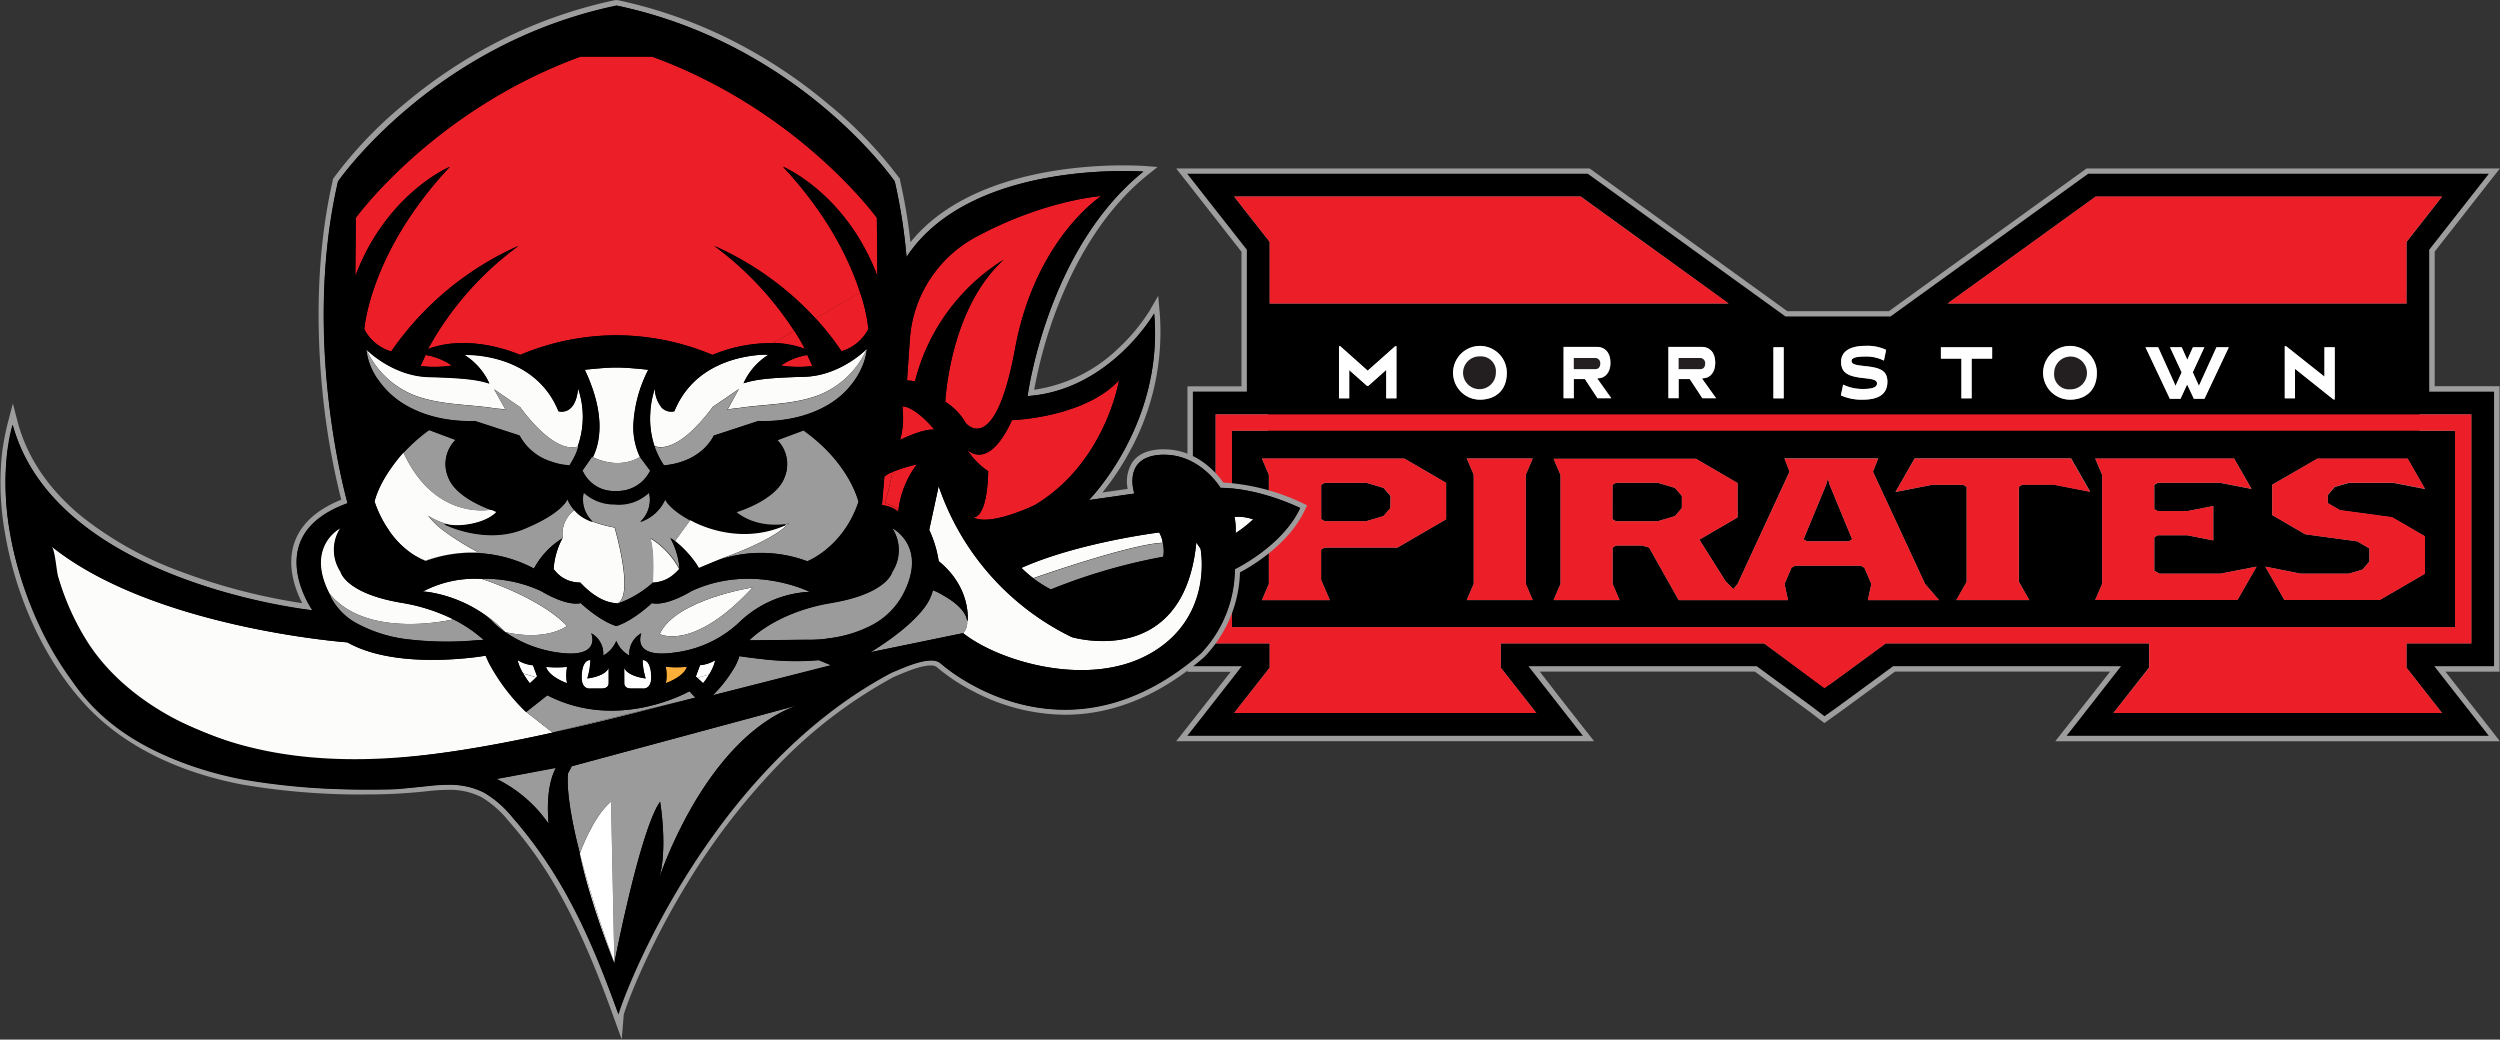 <svg id="Layer_1" data-name="Layer 1" xmlns="http://www.w3.org/2000/svg" viewBox="0 0 488.15 202.99"><rect x="0" y="0" width="488.15" height="202.99" fill="#333333" stroke="none"/><defs><style>.cls-1{fill:#9e9d9d;}.cls-2{fill:#fff;}.cls-3{fill:none;}.cls-4{fill:#231f20;}.cls-5{fill:#ec1e27;}.cls-6{fill:#faaf3a;}.cls-7{fill:#fcfcfb;}.cls-8{fill:#9c9b9b;}</style></defs><polygon points="258.47 102.29 257.4 101.67 257.4 94.35 258.47 93.73 266.82 93.73 270.43 94.78 272.02 96.63 272.02 99.39 270.43 101.24 266.82 102.29 258.47 102.29"/><path class="cls-1" d="M383.08,322.24l3.39,1,1.36,1.57v2.37l-1.36,1.58-3.39,1H375l-.68-.4v-6.71l.68-.39h8.13m.16-1.06h-8.58l-.25.14-.67.4-.53.3V330l.53.31.68.4.24.14h8.58l.14,0,3.39-1,.3-.09.21-.24,1.36-1.58.25-.29v-3.16l-.25-.3-1.36-1.58-.21-.24-.3-.08-3.39-1-.14,0Z" transform="translate(-116.34 -227.98)"/><polygon points="352.69 106.24 351.49 105.54 356.06 94.48 356.91 91.54 357.75 94.48 362.32 105.54 361.12 106.24 352.69 106.24"/><path class="cls-1" d="M473.25,321.45l.34,1.18,4.4,10.66-.68.39h-8.13l-.68-.39,4.41-10.66.34-1.18m0-3.86-1,3.57-.32,1.12-4.38,10.6-.36.86.81.47.67.39.25.15h8.71l.25-.15.68-.39.8-.47-.36-.86-4.38-10.6-.32-1.12-1-3.57Z" transform="translate(-116.34 -227.98)"/><polygon points="315.41 102.29 314.34 101.67 314.34 94.35 315.41 93.73 323.76 93.73 327.38 94.78 328.96 96.63 328.96 99.39 327.38 101.24 323.76 102.29 315.41 102.29"/><path class="cls-1" d="M440,322.24l3.39,1,1.35,1.57v2.37l-1.35,1.58-3.39,1h-8.14l-.67-.4v-6.71l.67-.39H440m.15-1.06h-8.57l-.25.14-.68.4-.53.3V330l.53.31.68.4.25.14h8.57l.14,0,3.39-1,.31-.09.2-.24,1.36-1.58.26-.29v-3.16l-.26-.3-1.36-1.58-.2-.24-.31-.08-3.39-1-.14,0Z" transform="translate(-116.34 -227.98)"/><path d="M518.77,372.18l10.65-13.59H486.15l-10.87,8-2.74,1.95L470,366.54l-10.86-8H415.87l10.65,13.59H347.09l10.65-13.59h-9V303.92h10.54v-27l-12.19-15.54h79.48l38.58,27.86h20.19l38.59-27.86H603.4l-12.19,15.54v27h12.66v54.67H592.75l10.65,13.59Zm73.31-5.51-6.38-8.14v-5.45h12.66V309.43h-9.07v2.12h7V351H356.36V311.55h7.05v-2.12h-9.16v43.65h10.54v5.45l-6.37,8.14h56.77l-6.37-8.14v-5.45h52.12l11,8.06h1.39l11-8.06h52.13v5.45l-6.37,8.14ZM580.89,344.6l8.42-4.91V333l-6.08-3.54-10.17-1.38-2.73-1.59v-2.08l1.59-1.85,2.94-.85h8.94l5,1L586.15,318H569l-8.42,4.91v5.31l6.09,3.54,10.16,1.38,2.73,1.59v3.07l-1.59,1.85-2.93.85h-9.48l-5.82-1.16,3,5.23Zm-28,0,3-5.24-6,1.17H537.84l-1.4-.82v-7.12l1.06-.62h6l4.5.87v-5.42l-4.5.88h-6l-1.06-.62v-5.35l1.06-.62h12.4l5,1L552.25,318h-26l1.08,2.52v21.53l-1.08,2.52Zm-41.28,0L510,341.72v-19l1.07-.62h6.29l6,1.17-3-5.24H490.5l-3,5.24,6-1.17h6.3l1.06.62v19l-1.64,2.88Zm-17.87,0-2-2.34-10.3-22.17.81-2.06H465.55l.82,2.06-10.3,22.17-1.25,1.46-2-2-5.41-8.6,7.67-4.47v-6.09L447.34,318H420.5l1.08,2.52v21.53l-1.08,2.52h11.27l-1.09-2.52v-7.52l1.07-.62h5.3l1.64.48,5.72,10.18h20.38l-.57-2.68,1.49-3.48,1-.55h13.17l.95.55,1.49,3.48-.57,2.68Zm-79,0-1.08-2.52V320.55l1.08-2.52H403.55l1.08,2.52v21.53l-1.08,2.52Zm-39.66,0-1.42-3.31V335l1.07-.62H389l9.1-5.3v-6.49L390.4,318H363.55l1.08,2.52v21.53l-1.08,2.52Zm145.39-48.55a4.37,4.37,0,0,0-4.69,4.72c0,2.28,1.23,4.72,4.69,4.72a4.72,4.72,0,0,0,0-9.44Zm-44.15,8.83a9.83,9.83,0,0,0,3.69.61c3.81,0,4.25-1.69,4.25-3,0-1.7-.84-2.22-4.08-2.55-1.43-.15-2.9-.31-2.9-1.53,0-1.38,2.19-1.38,3.24-1.38a8.63,8.63,0,0,1,3.23.56l.21-1a9.11,9.11,0,0,0-3.43-.54c-1.94,0-4.25.45-4.25,2.59,0,1.7.91,2.32,3.9,2.64,1.74.18,3.11.33,3.11,1.59,0,1.6-2.38,1.6-3.27,1.6a9.53,9.53,0,0,1-3.48-.63Zm-71.07-8.83a4.37,4.37,0,0,0-4.69,4.72c0,2.28,1.23,4.72,4.69,4.72a4.72,4.72,0,0,0,0-9.44Zm141.13,9.26,4.25-9h-1.24l-3.78,8.29-1.77-3.94,2-4.35h-1l-1.46,3.21L542,296.31h-1.1l2,4.37-1.78,3.93-3.73-8.3h-1.29l4.26,9h1.4l1.64-3.54,1.65,3.54Zm17.47-.09v-6.34l7.76,6.18v-8.75h-1v6.31L563,296.46v8.76Zm-63.14,0v-7.75h4v-1.16h-8.95v1.16h4v7.75Zm-36.7,0v-8.91h-.94v8.91Zm-13.7,0-2.76-3.86H449c1.07-.08,1.76-1.07,1.76-2.51s-.77-2.54-2-2.54h-6.07v8.91h.94v-3.71h3l2.46,3.71Zm-20.48,0-2.76-3.86h1.34c1.06-.08,1.75-1.07,1.75-2.51s-.77-2.54-2-2.54h-6.07v8.91h.94v-3.71h3l2.47,3.71Zm-41.43,0v-8.68l-5.09,4.53-5.07-4.54v8.69h.94v-6.15l4.13,3.66,4.15-3.71v6.2ZM585.7,286.7V275l6.38-8.13H525.71L498.28,286.7Zm-133.48,0-27.44-19.81H358.42l6.37,8.13V286.7Z" transform="translate(-116.34 -227.98)"/><path class="cls-1" d="M602.31,261.91l-5.64,7.19-6,7.64v27.71h12.66v53.61H591.66l5,6.39,5.64,7.2H519.87l5.63-7.2,5-6.39H486l-9.83,7.2-1.17.86-2.42,1.71-2.23-1.71-1.17-.86-9.83-7.2H414.78l5,6.39,5.63,7.2H348.18l5.64-7.2,5-6.39h-9.56V304.45h10.54V276.74l-6-7.64-5.64-7.19h78.21l1.17.84,28.9,20.87,8.52,6.15h20.53l8.52-6.15,28.9-20.87,1.17-.84h78.21M496.63,287.23h89.6v-12l6.94-8.85H525.54l-28.91,20.87m-132.37,0h89.6L425,266.36H357.32l6.94,8.85v12M520.55,306c2.61,0,5.22-1.45,5.22-5.25a5.22,5.22,0,1,0-5.22,5.25m-40.45-2.08a8.71,8.71,0,0,1-3.87-.85l-.44,2.1a9.89,9.89,0,0,0,4.3.83c2.84,0,4.78-.93,4.78-3.49,0-2.32-1.61-2.78-4.56-3.08-1.82-.19-2.42-.4-2.42-1s1-.85,2.71-.85a7.46,7.46,0,0,1,3.61.8l.43-2.1a8.67,8.67,0,0,0-4-.78c-3,0-4.78,1.06-4.78,3.12,0,2.22,1.47,2.85,4.38,3.17,1.92.2,2.63.37,2.63,1.06s-.79,1.07-2.74,1.07M405.33,306c2.61,0,5.22-1.45,5.22-5.25a5.22,5.22,0,1,0-5.22,5.25m157.13-.26h2V300l7.51,6h.25V295.78h-2v5.74l-7.49-5.94h-.26v10.18M383.4,300.35l-5.35-4.77h-.26v10.18h2v-5.51l3.48,3.08h.24l3.5-3.12v5.55h2V295.58h-.24l-5.37,4.77m168.15-4.57h-2.42l-3.43,7.53-1.2-2.64,2.26-4.89h-2.23l-1.1,2.44-1.09-2.44h-2.28l2.27,4.9-1.2,2.63-3.38-7.53h-2.48L540,305.84h2.07l1.3-2.81,1.32,2.81h2.06l4.76-10.06M495.32,298h4v7.76h2V298h4v-2.22h-10V298m-32.7,7.76h2v-10h-2v10m-20.51,0h2V302h2.18l2.46,3.72h2.67l-2.76-3.87H449c1.27-.08,2.27-1.17,2.27-3,0-2.08-1.17-3.07-2.54-3.07h-6.6v10m-20.48,0h2V302h2.17l2.46,3.72H431l-2.76-3.87h.32c1.26-.08,2.27-1.17,2.27-3,0-2.08-1.18-3.07-2.55-3.07h-6.6v10m167.13,6.32h7v38.36H356.89V312.08h7.05V308.9H353.71v44.71h10.55v4.74l-6.94,8.85h59l-6.94-8.85v-4.74h51.42l11,8.06h1.73l11-8.06h51.42v4.74L529,367.2h64.17l-6.94-8.85v-4.74h12.66V308.9H588.76v3.18M565.58,340l-6.92-1.38,3.73,6.51H581l8.82-5.13v-7.3L583.41,329l-10.17-1.38-2.37-1.38v-1.58l1.35-1.58,2.71-.79h8.81l6.11,1.18-3.39-5.92H568.83L560,322.63v5.92l6.44,3.75,10.17,1.38,2.37,1.39v2.56l-1.36,1.58-2.71.79h-9.35m-40.13,5.13h27.79l3.73-6.51L549.85,340H538l-1-.59v-6.52l.68-.39h5.76l5.08,1v-6.71l-5.08,1h-5.76l-.68-.39v-4.74l.68-.39h12.2l6.1,1.18-3.39-5.92H525.45l1.35,3.16V342l-1.35,3.16m-39-21.11,7.11-1.39h6.11l.67.4v18.55l-2,3.55h14.24l-2-3.55V323l.68-.4h6.1l7.12,1.39-3.73-6.52H490.2L486.47,324m-3.39-6.52H464.77l1,2.57L455.62,342l-.83,1-1.54-1.56-5.09-8.09,7.46-4.34v-6.71l-8.14-4.74H419.69l1.36,3.16V342l-1.36,3.16h12.88L431.22,342v-7.1l.67-.4H437l1.35.4,5.77,10.26h21.35l-.68-3.16,1.36-3.16.68-.39h12.88l.67.39,1.36,3.16-.68,3.16h13.9L492.23,342l-10.17-21.9,1-2.57m-80.34,27.63h12.88L414.27,342V320.66l1.35-3.16H402.74l1.36,3.16V342l-1.36,3.16m-40,0H376l-1.7-3.95v-5.92l.68-.39h14.23l9.5-5.53v-7.1l-8.14-4.74H362.75l1.35,3.16V342l-1.35,3.16m241.74-84.28H523.75l-.27.2-1.17.84-28.9,20.87-8.24,5.95H465.32l-8.23-5.95-28.91-20.87-1.16-.84-.28-.2H346l1.35,1.71,5.64,7.2,5.76,7.35v26.28H348.2v55.73h8.45L353,363.8,347.35,371,346,372.71h81.61L426.26,371l-5.64-7.19L417,359.12h42l9.55,7,1.17.86,2.22,1.7.62.48.64-.45,2.41-1.72,1.19-.87,9.55-7h42l-3.66,4.68L519,371l-1.35,1.72h86.81L603.14,371l-5.64-7.19-3.66-4.68H604.4V303.39H591.74V277.11l5.76-7.35,5.64-7.2,1.35-1.71Zm-78.61,6.57H591l-5.59,7.13-.22.29v11.33H499.92l26-18.75Zm-166.37,0h65.1l26,18.75H365.32V274.84l-.22-.29-5.59-7.13Zm161,37.54a4.19,4.19,0,1,1,4.16-4.19,3.83,3.83,0,0,1-4.16,4.19Zm-115.22,0a4.19,4.19,0,1,1,4.16-4.19,3.83,3.83,0,0,1-4.16,4.19Zm144.48-8.11h.06l-1.65,3.48,1.59-3.48Zm-12.86,0h.11l2,4.54L537,296.85Zm-40.57,0h7.89v.09h-7.89v-.09Zm-53.21,0h5.54c.94,0,1.48.72,1.48,2s-.48,1.91-1.25,2H446.6l.1.15h-3.53v-4.13Zm-20.48,0h5.54c.94,0,1.48.72,1.48,2s-.48,1.91-1.25,2h-2.34l.11.15h-3.54v-4.13Zm140.83,1v-.32l6,4.8,1.6,1.27V304l-6-4.8-1.6-1.27ZM378.85,298v-.28l3.84,3.43.7.63.71-.63,3.85-3.42v.21l-1.65,1.47L383.39,302l-2.89-2.56L378.85,298Zm105,4.24c-.4-1.16-2-1.33-3.48-1.49-2.86-.31-3.35-.88-3.42-1.78.35,1.23,2,1.4,3.3,1.54,3,.3,3.54.73,3.6,1.73Zm-34.48,2.45-.5-.75.54.75Zm-20.48,0-.5-.75.54.75Zm161,5.27h8v42.59H585.17v6.17l.22.28,5.59,7.13H531.19l5.59-7.13.22-.28v-6.17H484.17l-.28.21-10.73,7.84h-1l-10.73-7.84-.28-.21H408.29v6.17l.22.28,5.59,7.13H359.51L365.1,359l.22-.28v-6.17H354.78V310h8.1V311h-7.05V351.5H596.77V311h-6.95V310Zm-20.7,8.61h16.72l1.93,3.37L584,321.2l-.1,0h-9.07l-.14,0-2.72.79-.3.09-.21.24-1.35,1.57-.26.3v2.59l.53.3,2.37,1.39.19.1.2,0,10,1.35,5.73,3.34v6.08l-8,4.68H563l-2.26-3.95,4.62.92.1,0h9.61l.15,0,2.71-.79.3-.09.21-.24,1.36-1.58.25-.3v-3.57l-.53-.3-2.37-1.38-.18-.11-.21,0-10-1.35-5.73-3.34v-4.69l8-4.68Zm-42.06,0H552l1.93,3.37-3.83-.74-.1,0H537.36l-.25.14-.67.4-.53.3v6l.53.31.67.39.25.15h6.15l.1,0,3.82-.74v4.13l-3.82-.74-.1,0h-6.15l-.25.14-.67.4-.53.3V340l.53.3,1,.6.25.14H550l.1,0,4.84-.94-2.27,4H527.06l.72-1.68.08-.2V320.44l-.08-.2-.72-1.67Zm-36.25,0h29.27l2.27,4-4.84-.94-.1,0h-6.49l-.24.15-.68.39-.53.31v19.44l.14.25,1.12,2H500.16l1.13-2,.14-.25V322.42l-.53-.31-.68-.39-.25-.15h-6.49l-.1,0-4.84.94,2.27-4Zm-24.47,0h15.17l-.44,1.11-.17.42.2.42,10.16,21.9.06.13.1.11,1.21,1.41H482.36l.4-1.88.07-.33-.13-.31-1.36-3.15-.14-.33-.3-.17-.68-.4-.25-.14H466.52l-.25.14-.68.4-.3.17-.14.33-1.35,3.15-.14.31.07.34.41,1.87h-8.92l.38-.44.83-1,.09-.11.07-.13,10.16-21.9.2-.42-.17-.42-.44-1.11Zm-45,0h25.9l7.36,4.28v5.49l-6.93,4-.95.55.58.93,5.09,8.1.06.1.08.08,1.55,1.55.38.39h-9.7l-5.46-9.72-.21-.38-.42-.12-1.36-.4-.14,0h-5.52l-.25.15-.68.39-.53.31v7.93l.09.2.72,1.68H421.3l.72-1.68.09-.2V320.44l-.09-.2-.72-1.67Zm-16.94,0H414l-.72,1.67-.08.2v21.75l.08.2.72,1.68h-9.65l.72-1.68.08-.2V320.44l-.08-.2-.72-1.67Zm-40,0h25.89l7.36,4.28v5.88l-8.71,5.08H374.66l-.25.14-.67.39-.53.31v6.75l.09.2,1.05,2.47h-10l.72-1.68.09-.2V320.44l-.09-.2-.72-1.67Z" transform="translate(-116.34 -227.98)"/><path class="cls-2" d="M410.56,300.77c0,3.8-2.62,5.25-5.23,5.25a5.25,5.25,0,1,1,5.23-5.25Z" transform="translate(-116.34 -227.98)"/><path class="cls-2" d="M428.19,301.89l2.75,3.86h-2.67L425.81,302h-2.18v3.71h-2v-10h6.6c1.37,0,2.54,1,2.54,3.06,0,1.88-1,3-2.27,3.05Z" transform="translate(-116.34 -227.98)"/><path class="cls-2" d="M448.66,301.89l2.76,3.86h-2.67L446.29,302h-2.18v3.71h-2v-10h6.6c1.37,0,2.54,1,2.54,3.06,0,1.88-1,3-2.27,3.05Z" transform="translate(-116.34 -227.98)"/><path class="cls-2" d="M525.77,300.77c0,3.8-2.61,5.25-5.22,5.25a5.25,5.25,0,1,1,5.22-5.25Z" transform="translate(-116.34 -227.98)"/><rect class="cls-3" x="346.28" y="67.81" width="2" height="9.97"/><polygon class="cls-3" points="435.2 67.81 430.45 77.87 428.39 77.87 427.07 75.06 425.78 77.87 423.7 77.87 418.93 67.81 421.4 67.81 424.8 75.34 425.99 72.71 423.72 67.81 426 67.81 427.09 70.25 428.19 67.81 430.42 67.81 428.16 72.69 429.36 75.34 432.79 67.81 435.2 67.81"/><polygon class="cls-3" points="455.88 67.81 455.88 77.99 455.63 77.99 448.12 72.01 448.12 77.78 446.12 77.78 446.12 67.6 446.38 67.6 453.87 73.55 453.87 67.81 455.88 67.81"/><path class="cls-3" d="M520.55,295.52a5.25,5.25,0,0,0,0,10.5c2.61,0,5.22-1.45,5.22-5.25A4.88,4.88,0,0,0,520.55,295.52Zm0,8.45a3.2,3.2,0,1,1,3.09-3.2A2.91,2.91,0,0,1,520.55,304Z" transform="translate(-116.34 -227.98)"/><path class="cls-3" d="M405.33,295.52a5.25,5.25,0,0,0,0,10.5c2.61,0,5.23-1.45,5.23-5.25A4.89,4.89,0,0,0,405.33,295.52Zm0,8.45a3.2,3.2,0,1,1,3.09-3.2A2.91,2.91,0,0,1,405.33,304Z" transform="translate(-116.34 -227.98)"/><polygon class="cls-3" points="272.67 67.6 272.67 77.78 270.67 77.78 270.67 72.23 267.17 75.35 266.93 75.35 263.45 72.27 263.45 77.78 261.45 77.78 261.45 67.6 261.7 67.6 267.05 72.38 272.43 67.6 272.67 67.6"/><polygon class="cls-3" points="388.99 67.81 388.99 70.03 384.98 70.03 384.98 77.78 382.99 77.78 382.99 70.03 378.98 70.03 378.98 67.81 388.99 67.81"/><path class="cls-3" d="M428.19,301.89h.31c1.27-.08,2.27-1.17,2.27-3.05,0-2.06-1.17-3.06-2.54-3.06h-6.6v10h2V302h2.18l2.46,3.71h2.67Zm-4.56-1.83v-2.18h4.13a1,1,0,0,1,1.05,1.05c0,.79-.41,1.13-1,1.13Z" transform="translate(-116.34 -227.98)"/><path class="cls-3" d="M448.66,301.89H449c1.27-.08,2.27-1.17,2.27-3.05,0-2.06-1.17-3.06-2.54-3.06h-6.6v10h2V302h2.18l2.46,3.71h2.67Zm-4.55-1.83v-2.18h4.13a1,1,0,0,1,1.05,1.05c0,.79-.41,1.13-1,1.13Z" transform="translate(-116.34 -227.98)"/><path class="cls-3" d="M484.87,302.53c0,2.56-1.94,3.49-4.78,3.49a9.89,9.89,0,0,1-4.3-.83l.44-2.1a8.71,8.71,0,0,0,3.87.85c1.95,0,2.74-.39,2.74-1.07s-.71-.86-2.63-1.06c-2.91-.32-4.38-.95-4.38-3.17,0-2.06,1.77-3.12,4.78-3.12a8.67,8.67,0,0,1,4,.78l-.43,2.1a7.46,7.46,0,0,0-3.61-.8c-1.74,0-2.71.24-2.71.85s.6.81,2.42,1C483.26,299.75,484.87,300.21,484.87,302.53Z" transform="translate(-116.34 -227.98)"/><path class="cls-4" d="M405.33,297.57a3.2,3.2,0,1,0,3.09,3.2A2.91,2.91,0,0,0,405.33,297.57Z" transform="translate(-116.34 -227.98)"/><path class="cls-4" d="M428.81,298.93a1,1,0,0,0-1.05-1.05h-4.12v2.18h4.19C428.4,300.06,428.81,299.72,428.81,298.93Z" transform="translate(-116.34 -227.98)"/><path class="cls-4" d="M449.29,298.93a1,1,0,0,0-1.05-1.05h-4.13v2.18h4.2C448.88,300.06,449.29,299.72,449.29,298.93Z" transform="translate(-116.34 -227.98)"/><path class="cls-4" d="M520.55,304a3.2,3.2,0,1,0-3.11-3.2A2.9,2.9,0,0,0,520.55,304Z" transform="translate(-116.34 -227.98)"/><polygon class="cls-5" points="337.52 59.25 308.62 38.38 240.98 38.38 247.92 47.23 247.92 55.2 247.92 59.25 337.52 59.25"/><polygon class="cls-5" points="476.83 38.38 409.19 38.38 380.29 59.25 469.88 59.25 469.88 57.17 469.89 57.17 469.89 47.23 476.83 38.38"/><path class="cls-5" d="M362.75,317.5l1.35,3.16V342l-1.35,3.16H376l-1.7-3.95v-5.92l.68-.39h14.23l9.5-5.53v-7.1l-8.14-4.74Zm25.08,9.67-1.36,1.58-3.39,1H375l-.68-.4v-6.71l.68-.39h8.13l3.39,1,1.36,1.57Z" transform="translate(-116.34 -227.98)"/><polygon class="cls-5" points="286.4 117.15 299.28 117.15 297.93 114 297.93 92.69 299.28 89.53 286.4 89.53 287.76 92.69 287.76 114 286.4 117.15"/><path class="cls-5" d="M419.69,345.13h12.88L431.22,342v-7.1l.67-.4H437l1.35.4,5.77,10.26h21.35l-.68-3.16,1.36-3.16.68-.39h12.88l.67.39,1.36,3.16-.68,3.16h13.9L492.23,342l-10.17-21.9,1-2.57H464.77l1,2.57L455.62,342l-.83,1-1.54-1.56-5.09-8.09,7.46-4.34v-6.71l-8.14-4.74H419.69l1.36,3.16V342Zm53.22-22.5.34-1.18.34,1.18,4.4,10.66-.68.39h-8.13l-.68-.39Zm-41.69,0,.67-.39H440l3.39,1,1.35,1.57v2.37l-1.35,1.58-3.39,1h-8.14l-.67-.4Z" transform="translate(-116.34 -227.98)"/><polygon class="cls-5" points="383.35 94.66 384.02 95.05 384.02 113.6 381.99 117.15 396.23 117.15 394.19 113.6 394.19 95.05 394.87 94.66 400.97 94.66 408.09 96.04 404.36 89.53 373.86 89.53 370.13 96.04 377.24 94.66 383.35 94.66"/><polygon class="cls-5" points="409.11 117.15 436.9 117.15 440.63 110.64 433.51 112.02 421.65 112.02 420.63 111.43 420.63 104.92 421.31 104.52 427.07 104.52 432.15 105.51 432.15 98.8 427.07 99.79 421.31 99.79 420.63 99.39 420.63 94.66 421.31 94.26 433.51 94.26 439.61 95.45 436.22 89.53 409.11 89.53 410.46 92.69 410.46 114 409.11 117.15"/><polygon class="cls-5" points="461.3 111.23 458.59 112.02 449.24 112.02 442.32 110.64 446.05 117.15 464.69 117.15 473.51 112.02 473.51 104.72 467.07 100.97 456.9 99.59 454.52 98.21 454.52 96.63 455.88 95.05 458.59 94.26 467.4 94.26 473.51 95.45 470.12 89.53 452.49 89.53 443.68 94.66 443.68 100.58 450.12 104.33 460.29 105.71 462.66 107.09 462.66 109.65 461.3 111.23"/><polygon points="469.88 59.25 469.88 59.25 469.89 59.25 469.89 57.17 469.88 57.17 469.88 59.25"/><path class="cls-5" d="M595.71,308.9h-242v44.71h10.55v4.74l-6.94,8.85h59l-6.94-8.85v-4.74h51.42l11.78,8.77,12-8.77h51.42v4.74L529,367.2h64.17l-6.94-8.85v-4.74h12.66V308.9Zm0,41.54H356.89V312.08H595.71Z" transform="translate(-116.34 -227.98)"/><polygon class="cls-2" points="272.43 67.6 272.67 67.6 272.67 77.78 270.67 77.78 270.67 72.23 267.17 75.35 266.93 75.35 263.45 72.27 263.45 77.78 261.45 77.78 261.45 67.6 261.7 67.6 267.05 72.38 272.43 67.6"/><rect class="cls-2" x="346.28" y="67.81" width="2" height="9.97"/><path class="cls-2" d="M484.87,302.53c0,2.56-1.94,3.49-4.78,3.49a9.89,9.89,0,0,1-4.3-.83l.44-2.1a8.71,8.71,0,0,0,3.87.85c1.95,0,2.74-.39,2.74-1.07s-.71-.86-2.63-1.06c-2.91-.32-4.38-.95-4.38-3.17,0-2.06,1.77-3.12,4.78-3.12a8.67,8.67,0,0,1,4,.78l-.43,2.1a7.46,7.46,0,0,0-3.61-.8c-1.74,0-2.71.24-2.71.85s.6.81,2.42,1C483.26,299.75,484.87,300.21,484.87,302.53Z" transform="translate(-116.34 -227.98)"/><polygon class="cls-2" points="378.98 67.81 388.99 67.81 388.99 70.03 384.98 70.03 384.98 77.78 382.99 77.78 382.99 70.03 378.98 70.03 378.98 67.81"/><polygon class="cls-2" points="432.79 67.81 435.2 67.81 430.45 77.87 428.39 77.87 427.07 75.06 425.78 77.87 423.7 77.87 418.93 67.81 421.4 67.81 424.8 75.34 425.99 72.71 423.72 67.81 426 67.81 427.09 70.25 428.19 67.81 430.42 67.81 428.16 72.69 429.36 75.34 432.79 67.81"/><polygon class="cls-2" points="455.88 67.81 455.88 77.99 455.63 77.99 448.12 72.01 448.12 77.78 446.12 77.78 446.12 67.6 446.38 67.6 453.87 73.55 453.87 67.81 455.88 67.81"/><path d="M236.58,426.2C229.1,405.4,223,395.86,216,387.93a19.89,19.89,0,0,0-5.41-4.74,14.06,14.06,0,0,0-6.86-1.49c-1.05,0-2.19.07-3.6.21a106.71,106.71,0,0,1-11.14.68h-.38a136.7,136.7,0,0,1-25-1.92c-11.75-2.24-21.63-6.95-28.57-13.63-.78-.74-1.55-1.54-2.29-2.37-7.51-8.39-13-20.43-15.1-33a47.83,47.83,0,0,1,.59-20.91l.5-1.91.53,1.91c4.31,15.76,19.84,24.66,32.1,29.35a118.52,118.52,0,0,0,24.88,6.36c-1.2-2.08-3.64-7.14-2.06-12.12,1.17-3.7,4.31-6.55,9.34-8.45-1.08-4.08-8.44-33.55-1.76-62.6l0-.1.06-.08a83.18,83.18,0,0,1,13.81-14.46,94.17,94.17,0,0,1,40.89-20.11l.1,0,.11,0a94.23,94.23,0,0,1,40.89,20.11,83.18,83.18,0,0,1,13.81,14.46l.05.08,0,.1a109.09,109.09,0,0,1,2.17,13.39c10.49-14.25,32.71-15.82,42-15.82,2.41,0,3.86.1,3.92.11l1.34.1-1.05.84c-16.94,13.63-21.63,38.49-22.33,42.83,15.15-1.44,23.55-15.65,23.63-15.8l.84-1.44.15,1.66c1.6,18.3-8.63,31.89-11.92,35.73l6.87-1a6.9,6.9,0,0,1,.65-5.24c1-1.45,2.69-2.26,5.11-2.41l.73,0c6.6,0,10.44,5.23,11.27,6.47,7.75.15,15.17,3.84,15.48,4l.46.24-.22.46c-3.22,6.92-11,11.2-12.7,12a24.27,24.27,0,0,1-6.8,16.5c-8.51,7.38-17.55,11.12-26.87,11.12h0c-14.38,0-24.51-9.07-24.61-9.16a2.27,2.27,0,0,0-1.57-.46c-2,0-4.8,1.19-6.48,1.9l-.93.39c-18.95,10-32.27,27.11-40.1,39.72-8.89,14.3-12.89,26-13,26.62l-.3,2.11Z" transform="translate(-116.34 -227.98)"/><path class="cls-1" d="M236.68,229.06c35.92,7.53,54.37,34.35,54.37,34.35a109,109,0,0,1,2.3,14.76c10-15.2,33.14-16.79,42.36-16.79,2.42,0,3.88.11,3.88.11C320.7,276.69,317,305.32,317,305.32c16-1.12,24.71-16.11,24.71-16.11,1.9,21.65-12.75,36.42-12.75,36.42l8.9-1.28s-2.45-7.11,5.12-7.56l.7,0c7.12,0,11,6.46,11,6.46,7.83.06,15.54,3.95,15.54,3.95-3.5,7.5-12.75,11.93-12.75,11.93a24,24,0,0,1-6.63,16.44c-9.56,8.3-18.7,11-26.51,11-14.34,0-24.26-9-24.26-9a2.75,2.75,0,0,0-1.92-.6c-2.51,0-6.16,1.76-7.63,2.34-36.81,19.39-53.26,65.3-53.38,66.77-5.1-14.19-10.61-26.94-20.67-38.44a20.61,20.61,0,0,0-5.56-4.86,14.94,14.94,0,0,0-7.11-1.55,34.21,34.21,0,0,0-3.65.22,108.2,108.2,0,0,1-11.09.67h-.38a136.34,136.34,0,0,1-24.88-1.91c-10.41-2-20.66-6.15-28.31-13.49q-1.17-1.12-2.25-2.34c-7.89-8.82-13.05-21.15-15-32.75a54.7,54.7,0,0,1-.48-15.17,53.06,53.06,0,0,1,1.07-5.51c8.47,30.94,58.54,36.23,58.54,36.23s-10.37-14.71,6.87-20.9c0,0-9.09-31.44-1.88-62.81,0,0,18.45-26.82,54.36-34.35m84.59,113.85h0l-.24-.13h0l-.18-.1.18.1c-.48-.26-.93-.53-1.37-.8l0,0h0c.52.34,1.08.67,1.67,1m-1.33-.77.07,0-.07,0-.23-.14.23.14m.49.29-.35-.21.35.21m.26.15.06,0-.06,0-.19-.11.19.11m.33.19h0m0,0h0m.25.14h0M236.68,228l-.21,0a91.76,91.76,0,0,0-23.93,8.65,97,97,0,0,0-17.19,11.58,81.32,81.32,0,0,0-13.9,14.56l-.12.16,0,.2c-3.76,16.35-3,32.7-1.79,43.53a143.59,143.59,0,0,0,3.43,18.87c-4.93,2-8,4.86-9.22,8.61-1.43,4.52.31,9.09,1.6,11.6a117.62,117.62,0,0,1-23.74-6.18,69.19,69.19,0,0,1-19.41-10.83c-6.32-5.21-10.48-11.33-12.35-18.16l-1-3.82-1,3.83a53.43,53.43,0,0,0-1.09,5.66,55.47,55.47,0,0,0,.49,15.46c2.1,12.69,7.65,24.82,15.23,33.29.74.83,1.52,1.64,2.31,2.4,7,6.74,17,11.5,28.84,13.76a137.87,137.87,0,0,0,25.08,1.93H189a107.48,107.48,0,0,0,11.19-.68,35.38,35.38,0,0,1,3.55-.21,13.62,13.62,0,0,1,6.61,1.42,20,20,0,0,1,5.27,4.63c6.89,7.88,13,17.38,20.46,38.1l1.66,4.59.39-4.83c.21-.94,4.27-12.59,13-26.64a131.41,131.41,0,0,1,16.4-21.32,92.2,92.2,0,0,1,23.33-18l.91-.38c1.65-.7,4.42-1.86,6.28-1.86a1.88,1.88,0,0,1,1.21.32,36.4,36.4,0,0,0,7,4.66,38.93,38.93,0,0,0,18,4.64c9.45,0,18.61-3.78,27.2-11.24h0a24.83,24.83,0,0,0,7-16.56c2.16-1.14,9.52-5.42,12.66-12.15l.44-.93-.92-.46a41.67,41.67,0,0,0-15.44-4c-1.12-1.62-5.05-6.48-11.55-6.48-.25,0-.51,0-.76,0-2.59.15-4.45,1-5.52,2.64a7.07,7.07,0,0,0-.84,5.08l-4.93.71A53,53,0,0,0,337,316a48.47,48.47,0,0,0,5.79-26.92l-.3-3.34-1.67,2.9a36.71,36.71,0,0,1-6.2,7.44,29.75,29.75,0,0,1-16.34,8,88.87,88.87,0,0,1,4-14.72c3-8.12,8.49-19.41,18-27.1l2.09-1.68-2.67-.2c-.06,0-1.53-.11-4-.11-9.11,0-30.66,1.51-41.58,15a108.34,108.34,0,0,0-2.05-12.15l0-.2-.12-.16A81.77,81.77,0,0,0,278,248.25a97,97,0,0,0-17.19-11.58A91.76,91.76,0,0,0,236.9,228l-.22,0Z" transform="translate(-116.34 -227.98)"/><path class="cls-2" d="M241.79,356.87a13.26,13.26,0,0,0,.6,3.58s-3.45-.35-4.19-2.08l0,3s-.1,1.05,1.32,1.05h2.2s1.84.36,1.76-2.36S242.43,356.82,241.79,356.87Z" transform="translate(-116.34 -227.98)"/><path class="cls-6" d="M246.33,358.18a8.53,8.53,0,0,1,0,3.2s3.54-1.23,4.13-3.2A23.71,23.71,0,0,1,246.33,358.18Z" transform="translate(-116.34 -227.98)"/><path class="cls-2" d="M253.61,361.38a16.84,16.84,0,0,0,1.18-1.71l-2.28.69Z" transform="translate(-116.34 -227.98)"/><path class="cls-2" d="M253,357.84l-.82,2.22.33.3,2.28-.69a9.09,9.09,0,0,0,1.2-2.8A6.88,6.88,0,0,1,253,357.84Z" transform="translate(-116.34 -227.98)"/><path class="cls-5" d="M268.82,299.35a21.47,21.47,0,0,0,6.14.1l-1-2.16A12.69,12.69,0,0,0,268.82,299.35Z" transform="translate(-116.34 -227.98)"/><path class="cls-2" d="M231,360.45a13.75,13.75,0,0,0,.6-3.58c-.64-.05-1.64.48-1.72,3.19s1.76,2.36,1.76,2.36h2.2c1.43,0,1.32-1.05,1.32-1.05l0-3C234.45,360.1,231,360.45,231,360.45Z" transform="translate(-116.34 -227.98)"/><path class="cls-2" d="M222.94,358.18c.59,2,4.12,3.2,4.12,3.2a8.53,8.53,0,0,1,0-3.2A23.59,23.59,0,0,1,222.94,358.18Z" transform="translate(-116.34 -227.98)"/><path class="cls-2" d="M219.78,361.38l1.23-1.13-2.51-.76A17.23,17.23,0,0,0,219.78,361.38Z" transform="translate(-116.34 -227.98)"/><path class="cls-2" d="M220.39,357.84a6.94,6.94,0,0,1-3-1,8.81,8.81,0,0,0,1.1,2.62l2.51.76.2-.19Z" transform="translate(-116.34 -227.98)"/><path class="cls-5" d="M255.82,276a59.94,59.94,0,0,1,19.76,14.18l8.71-5.05c-1.92-5.94-6.08-14.95-15.06-24.57,0,0,12.33,5.15,18.43,21.34l-.1-11.37s-15.2-21-43.87-31.47h-14c-28.68,10.44-43.87,31.47-43.87,31.47l-.11,11.37c6.1-16.19,18.44-21.34,18.44-21.34-15.67,16.76-16.69,31.71-16.69,31.71a8.68,8.68,0,0,0,5.26,4.34A59.54,59.54,0,0,1,217.57,276a61.72,61.72,0,0,0-17.69,20.13c8.51-3.18,18,1.15,18,1.15a48.79,48.79,0,0,1,18.4-3.83h.75a48.86,48.86,0,0,1,18.41,3.83,29.84,29.84,0,0,1,11.84-2.3l4.12-2.39A63.6,63.6,0,0,0,255.82,276Z" transform="translate(-116.34 -227.98)"/><path class="cls-5" d="M271.44,292.54l-4.12,2.39a18.89,18.89,0,0,1,6.19,1.15A39.91,39.91,0,0,0,271.44,292.54Z" transform="translate(-116.34 -227.98)"/><path class="cls-5" d="M280.65,296.56a8.68,8.68,0,0,0,5.26-4.34,33.38,33.38,0,0,0-1.62-7.14l-8.71,5.05A53.06,53.06,0,0,1,280.65,296.56Z" transform="translate(-116.34 -227.98)"/><path class="cls-5" d="M204.57,299.35a12.61,12.61,0,0,0-5.12-2.06l-1,2.16A21.49,21.49,0,0,0,204.57,299.35Z" transform="translate(-116.34 -227.98)"/><path class="cls-5" d="M291.82,327.34a18.38,18.38,0,0,1,3.58-8.69,31.22,31.22,0,0,0-4.78,1.48c-.81,3.86-1.46,6.09-1.46,6.09A22.89,22.89,0,0,1,291.82,327.34Z" transform="translate(-116.34 -227.98)"/><path class="cls-5" d="M288.56,326.63a6,6,0,0,1,3.2,1.26s0-.2.06-.55a22.89,22.89,0,0,0-2.66-1.12s.65-2.23,1.46-6.09a5.8,5.8,0,0,0-1.59.92Z" transform="translate(-116.34 -227.98)"/><path class="cls-5" d="M292.11,313.88s4.39-2.23,6.7-2c0,0-3.28-4.14-6.09-4.57,0,.3-.07.6-.11.9A15.41,15.41,0,0,1,292.11,313.88Z" transform="translate(-116.34 -227.98)"/><path class="cls-5" d="M292.61,308.25c0-.3.07-.6.11-.9l-.2,0S292.57,307.67,292.61,308.25Z" transform="translate(-116.34 -227.98)"/><path class="cls-5" d="M312.34,278.69c-10.62,9.61-11.41,27.75-11.41,27.75a11.62,11.62,0,0,1,4,4.15s5.67,7,9.63-14.51,16.85-29.83,16.85-29.83-10.87.73-24.14,7.81A24.59,24.59,0,0,0,294,294.43l-.54,7.81,1.58.18A39.23,39.23,0,0,1,312.34,278.69Z" transform="translate(-116.34 -227.98)"/><path class="cls-5" d="M305.14,315.7A14.45,14.45,0,0,0,309.3,320c-.24,9.6-2.93,9-2.93,9,3.39,1.84,12.05-2.41,12.05-2.41,13.81-8.27,16.42-24.34,16.42-24.34-6.93,7.37-20.91,7.76-20.91,7.76C309.23,320.31,305.14,315.7,305.14,315.7Z" transform="translate(-116.34 -227.98)"/><path class="cls-7" d="M264.37,310.19h0Z" transform="translate(-116.34 -227.98)"/><path class="cls-7" d="M273.37,301.55c-7.11.19-9.62.55-11.85,1.27a12.79,12.79,0,0,1,4.9-5.59,20.7,20.7,0,0,0-3.48.24c-3.75.54-9.66,2.27-13.29,7.71a17.1,17.1,0,0,0-1.64,3.1,2.56,2.56,0,0,1-2.48-.71,6.07,6.07,0,0,1-1.34-3.75,17.61,17.61,0,0,0-.91,5.05,16.76,16.76,0,0,0,1,6.67,3.94,3.94,0,0,1-.14-.51s3.93,2.42,11.39-7.62l5.09-3.48L258.38,308a7.16,7.16,0,0,1,1.85-.3c5.37-.88,10.91-.63,16.09-2.62a17.3,17.3,0,0,0,9.21-8.8s0-.08,0-.12S280.48,301.36,273.37,301.55Z" transform="translate(-116.34 -227.98)"/><path class="cls-7" d="M255.67,313.06l.13-.08-.11,0Z" transform="translate(-116.34 -227.98)"/><path class="cls-7" d="M219.11,367a38.56,38.56,0,0,1-7.19-9.48c-.25-.5-.48-1-.68-1.52,0,0-1.15.21-3,.41-5.36.59-16.67,1.19-24-3,0,0-38-2.77-57.87-18.82.73.59,1,5,1.33,6a49.54,49.54,0,0,0,5.64,12.6c6.66,10.54,18.83,17.26,30.61,20.38,15,4,30.76,2.93,45.85.34,14.35-2.45,28.33-6.26,42.45-9.71l-28,6.82Z" transform="translate(-116.34 -227.98)"/><path class="cls-7" d="M180.8,344.15l-.06-.19c.22.27.46.53.7.78,7.75,8,23.4,4.17,23.4,4.17l.29.14a35.55,35.55,0,0,0-10.36-3.35c-4.81-.81-7.69-2.07-9.41-3.24-2.19-1.49-2.48-2.82-2.48-2.82a7.78,7.78,0,0,1,0-8.55s-7.08,3.52-2.1,13Z" transform="translate(-116.34 -227.98)"/><path class="cls-7" d="M210.78,353l-.08-.08-.81.08Z" transform="translate(-116.34 -227.98)"/><path class="cls-7" d="M233,314.85a11.65,11.65,0,0,1-.88,2.4c.81.41,5.13,2.39,9.21-.05a13.51,13.51,0,0,1-1.28-6.43,26.41,26.41,0,0,1,2.89-10.59s-3.78-.43-6.07-.44h-.26c-2.29,0-6.07.44-6.07.44C233.69,306.88,233.77,311.67,233,314.85Z" transform="translate(-116.34 -227.98)"/><path class="cls-7" d="M243.22,320.06l.09-.11,0,0Z" transform="translate(-116.34 -227.98)"/><path class="cls-7" d="M230.2,320.08a.8.8,0,0,1-.08-.16l0,0A.69.69,0,0,0,230.2,320.08Z" transform="translate(-116.34 -227.98)"/><path class="cls-7" d="M190.47,302.58a13.51,13.51,0,0,1-2.53-5.71A12.22,12.22,0,0,0,190.47,302.58Z" transform="translate(-116.34 -227.98)"/><path class="cls-7" d="M187.86,296.16h0v0Z" transform="translate(-116.34 -227.98)"/><path class="cls-7" d="M217.79,313.06l-.14-.05.14.09.06.09Z" transform="translate(-116.34 -227.98)"/><path class="cls-7" d="M197.16,305.13c5.19,2,10.72,1.73,16.09,2.62.26,0,1.75.11,1.85.3L212.83,304l5.08,3.49c6.58,8.85,10.41,8,11.23,7.69a17.15,17.15,0,0,0,.07-11.33c-.5,5.52-3.83,4.46-3.83,4.46-4.7-11.67-18.41-11-18.41-11a12.78,12.78,0,0,1,4.91,5.59c-2.24-.72-4.74-1.08-11.85-1.27-6.75-.18-11.66-4.87-12.13-5.35A17.28,17.28,0,0,0,197.16,305.13Z" transform="translate(-116.34 -227.98)"/><path class="cls-7" d="M227,318.82l-.67-.1a14.42,14.42,0,0,1-2.33-.58,11.92,11.92,0,0,0,2.3.6C226.54,318.78,226.77,318.81,227,318.82Z" transform="translate(-116.34 -227.98)"/><path class="cls-7" d="M300.51,344.23a10.42,10.42,0,0,0-2-1A20.66,20.66,0,0,1,300.51,344.23Z" transform="translate(-116.34 -227.98)"/><path class="cls-7" d="M349.94,333.91c-2.46,25-24.31,18.48-24.31,18.48a51,51,0,0,1-26-29.48l-1.85,8.54a22,22,0,0,1,1.85,6.1c6.46,5.25,5.65,11.72,5.65,11.72l-.12-.19a3.06,3.06,0,0,1-.78,2.52c7.11,5.63,25,10.95,37,3.73s9.36-20.22,9.36-20.22Z" transform="translate(-116.34 -227.98)"/><path class="cls-7" d="M298.49,343.22a10.49,10.49,0,0,1-1.06,2.5A7.64,7.64,0,0,0,298.49,343.22Z" transform="translate(-116.34 -227.98)"/><path class="cls-7" d="M321.27,342.91c-.41-.23-1.25-.7-2-1.21A23.36,23.36,0,0,0,321.27,342.91Z" transform="translate(-116.34 -227.98)"/><path class="cls-7" d="M321.27,342.91l.27.15Z" transform="translate(-116.34 -227.98)"/><path class="cls-7" d="M318.08,340.87s18.95-6.68,25.3-6.92a5.8,5.8,0,0,0-.7-2s-15.73,1.93-26.9,6.92A23.53,23.53,0,0,0,318.08,340.87Z" transform="translate(-116.34 -227.98)"/><path class="cls-7" d="M361.05,329.39a8.85,8.85,0,0,0-3.65-.48,12.25,12.25,0,0,1,.22,3.16A23.39,23.39,0,0,0,361.05,329.39Z" transform="translate(-116.34 -227.98)"/><path class="cls-7" d="M245.15,351.78s6.52,3.51,18.15-9.09C263.3,342.69,248.27,345,245.15,351.78Z" transform="translate(-116.34 -227.98)"/><path class="cls-7" d="M244.74,341.61a6.5,6.5,0,0,0,3.2-1.55,8.63,8.63,0,0,0,1-1h0a15.83,15.83,0,0,0-5.69-6c.93,2.67.51,8.61.51,8.61A4.3,4.3,0,0,0,244.74,341.61Z" transform="translate(-116.34 -227.98)"/><path class="cls-7" d="M228.53,327.54A5.88,5.88,0,0,0,226.2,333l-.07.13a15.22,15.22,0,0,0-1.71,5.93h0s.12.17.32.4a6.05,6.05,0,0,0,4.18,2.21,3.91,3.91,0,0,0,.68,0s.16.19.44.49c1,1,3.58,3.42,6.53,3.59l.32,0s3.4-.25-.54-14.75a25.73,25.73,0,0,1-4.31-1.16,13.26,13.26,0,0,1-1.75-.81A5.29,5.29,0,0,1,228.53,327.54Z" transform="translate(-116.34 -227.98)"/><path class="cls-7" d="M251.19,329.41l-.05.07-3,4.13c.33.28.64.56.94.83a21.2,21.2,0,0,1,3.18,3.63,8.76,8.76,0,0,1,.5.81l.69-.28,3.12-1.29.91-.37c9.39-3.36,12.17-6,12.74-6.65l.05-.05a.59.59,0,0,0,.07-.1l-.27.12C260.16,334.87,251.19,329.41,251.19,329.41Z" transform="translate(-116.34 -227.98)"/><path class="cls-7" d="M215,351.41h0c8.26,1.84,12.05-1.21,12.05-1.21-5.35-5.6-16.69-9.19-16.69-9.19h-.24a21.79,21.79,0,0,0-11.19,2.45l.15,0c.38,0,.75.09,1.12.15a26.24,26.24,0,0,1,10.66,4.3A23.88,23.88,0,0,1,215,351.41Z" transform="translate(-116.34 -227.98)"/><path class="cls-7" d="M192.21,331.44a17.22,17.22,0,0,0,4.37,4.51,12.12,12.12,0,0,0,1.2.75,12.73,12.73,0,0,0,1.67.77,27.62,27.62,0,0,1,10.41-1.57,53.68,53.68,0,0,1-6.4-3.93,16.62,16.62,0,0,1-3.53-3.27,14.89,14.89,0,0,0,3.09,1.44,3.22,3.22,0,0,0,.44.14,8.61,8.61,0,0,0,2.48.25c2.69-.09,5.92-1,7.36-2.64l-.91-.41-.18,0a11.62,11.62,0,0,1-1.31.13c-3.22.13-10.92-.75-15.78-11.29l0-.06s-4.45,4.78-5.65,9.58l0,0A22.53,22.53,0,0,0,192.21,331.44Z" transform="translate(-116.34 -227.98)"/><path class="cls-8" d="M227.24,379c-.18,1.93-.05,6.37,2.32,15.62,0,0,2.43-7.08,6.09-10.12L236.3,416s5-26,8.93-31.5c0,0,1.62,9.6-.32,15.42,0,0,8.74-27.48,27-34.18L228,377.6Z" transform="translate(-116.34 -227.98)"/><path class="cls-8" d="M215.85,379.58l-2.58.47.26.13a26.49,26.49,0,0,1,9.94,8.68c-.29-3.17-.27-7.35,1.19-10.55.06-.14.12-.28.19-.41l-.13,0Z" transform="translate(-116.34 -227.98)"/><path class="cls-8" d="M262.62,353l11.2-.11a25.7,25.7,0,0,0,4-.22,24.88,24.88,0,0,0,8.8-2.67,14.5,14.5,0,0,0,6-5.93c5-9.44-2.1-13-2.1-13a7.79,7.79,0,0,1,0,8.55s-.92,4.22-11.9,6.06S262.62,353,262.62,353Z" transform="translate(-116.34 -227.98)"/><path class="cls-8" d="M264.83,356.61c-2.44-.26-4.14-.54-4.14-.54a10.54,10.54,0,0,1-.88,2.07,27,27,0,0,1-4.33,5.59l23.14-5.89-2.43-1A54.91,54.91,0,0,1,264.83,356.61Z" transform="translate(-116.34 -227.98)"/><path class="cls-8" d="M261.15,349.08a21.25,21.25,0,0,1,13.3-5.54s-11.26-5.65-23.09-.14c0,0-4.78,3-7.72,2.34,0,0-3.66,3.47-6.94,4.48-3.28-1-6.95-4.48-6.95-4.48-2.94.65-7.71-2.34-7.71-2.34a26.19,26.19,0,0,0-11.91-2.4h.24s11.34,3.59,16.69,9.19c0,0-3.79,3.05-12.05,1.21a23.81,23.81,0,0,0,10.33,4c8.6,1.21,6.47-3.77,6.47-3.77a4.58,4.58,0,0,1,2.33,4.36,5.72,5.72,0,0,0,2.56-2.87,5.64,5.64,0,0,0,2.55,2.87,4.57,4.57,0,0,1,2.34-4.36s-2.13,5,6.47,3.77A22.43,22.43,0,0,0,261.15,349.08Zm-16,2.7c3.12-6.79,18.15-9.09,18.15-9.09C251.67,355.29,245.15,351.78,245.15,351.78Z" transform="translate(-116.34 -227.98)"/><path class="cls-8" d="M210.87,347.92a16.29,16.29,0,0,1,1.38,1.16,16.37,16.37,0,0,0,2.76,2.33A23.88,23.88,0,0,0,210.87,347.92Z" transform="translate(-116.34 -227.98)"/><path class="cls-8" d="M198.94,343.54c.43,0,.85,0,1.27.08-.37-.06-.74-.11-1.12-.15Z" transform="translate(-116.34 -227.98)"/><path class="cls-8" d="M189.44,326a21.34,21.34,0,0,0,2.77,5.47,22.53,22.53,0,0,1-2.75-5.52Z" transform="translate(-116.34 -227.98)"/><path class="cls-8" d="M205.29,313.85l-5.17-1.93a34,34,0,0,0-5,4.44c4.86,10.54,12.56,11.42,15.78,11.29a11.62,11.62,0,0,0,1.31-.13l-.66-.25c-2.39-.95-6.53-3-7.71-6.15A6.64,6.64,0,0,1,205.29,313.85Z" transform="translate(-116.34 -227.98)"/><path class="cls-8" d="M243.09,324.06c0,.08-.44.42-.49.46a8.52,8.52,0,0,1-6.25,1.84,8.87,8.87,0,0,1-6-2.3,5.92,5.92,0,0,0,1.74,5.75,25.73,25.73,0,0,0,4.31,1.16c3.94,14.5.54,14.75.54,14.75l-.32,0,.32.11a20.8,20.8,0,0,0,6.9-4.1,4.13,4.13,0,0,0,1-.1,4.3,4.3,0,0,1-1,0s.42-5.94-.51-8.61a15.83,15.83,0,0,1,5.69,6,14.39,14.39,0,0,0-1.78-6,13.77,13.77,0,0,1,1.92,1.38c-.3-.27-.61-.55-.94-.83l3-4.13c-4.27-2.33-4.89-4.11-4.89-4.11a7.93,7.93,0,0,1-4.91,4.45A5.88,5.88,0,0,0,243.09,324.06Z" transform="translate(-116.34 -227.98)"/><path class="cls-8" d="M229.6,341.71l.44.4c-.28-.3-.44-.49-.44-.49a3.91,3.91,0,0,1-.68,0A3.77,3.77,0,0,0,229.6,341.71Z" transform="translate(-116.34 -227.98)"/><path class="cls-8" d="M257.51,336.94l-.91.37a25.81,25.81,0,0,1,17.35.25s7-2.66,10-11.59c0,0-1.6-7.42-10.68-14.05l-5.17,1.93a6.64,6.64,0,0,1,1.45,7.27c-1.68,4.51-9.46,6.77-9.46,6.77s3.41,3.33,10,2.37l.27-.12a.59.59,0,0,1-.07.1h.07l-.12.06C269.68,330.93,266.9,333.58,257.51,336.94Z" transform="translate(-116.34 -227.98)"/><path class="cls-8" d="M220.6,339a15.64,15.64,0,0,1,5.53-5.87l.07-.13a5.88,5.88,0,0,1,2.33-5.43,7.25,7.25,0,0,1-1.39-2.17s-.94,2.71-8.55,5.82c-5.28,2.15-10.72.86-13.56-.14a18.08,18.08,0,0,1-2-.82l.44,0a3.22,3.22,0,0,1-.44-.14,14.89,14.89,0,0,1-3.09-1.44,16.62,16.62,0,0,0,3.53,3.27,53.68,53.68,0,0,0,6.4,3.93,27.62,27.62,0,0,0-10.41,1.57,12.73,12.73,0,0,1-1.67-.77,10.92,10.92,0,0,0,1.67.86A25.82,25.82,0,0,1,220.6,339Z" transform="translate(-116.34 -227.98)"/><path class="cls-8" d="M230.29,329a8,8,0,0,1-1.76-1.46A5.29,5.29,0,0,0,230.29,329Z" transform="translate(-116.34 -227.98)"/><path class="cls-8" d="M247.94,340.06a9.75,9.75,0,0,0,1-.94V339A8.63,8.63,0,0,1,247.94,340.06Z" transform="translate(-116.34 -227.98)"/><path class="cls-8" d="M252.79,338.88a8.76,8.76,0,0,0-.5-.81,8.67,8.67,0,0,1,.5.9s.24-.15.69-.37Z" transform="translate(-116.34 -227.98)"/><path class="cls-8" d="M224.74,339.44c-.2-.23-.31-.39-.32-.4v.08Z" transform="translate(-116.34 -227.98)"/><path class="cls-8" d="M230.2,320.08a6.69,6.69,0,0,0,6.4,3.77,7.08,7.08,0,0,0,6.62-3.79l.06-.13,0-.07-2-2.68,0,0c-4.08,2.44-8.4.46-9.21.05l-.13-.07-1.86,2.68s0,0,0,.06A.8.8,0,0,0,230.2,320.08Z" transform="translate(-116.34 -227.98)"/><path class="cls-8" d="M246,318.84c7.2-.67,9.49-5.3,9.71-5.78l0-.05.11,0,8.57-2.79,0,0h0c7.07.22,13.47-2,17.28-6.1s3.89-8,3.89-8l-.1.21a17.3,17.3,0,0,1-9.21,8.8c-5.18,2-10.72,1.74-16.09,2.62a7.16,7.16,0,0,0-1.85.3l2.28-4.07-5.09,3.48c-7.46,10-11.39,7.62-11.39,7.62a3.94,3.94,0,0,0,.14.51A17.63,17.63,0,0,0,246,318.84Z" transform="translate(-116.34 -227.98)"/><path class="cls-8" d="M187.86,296.2a6,6,0,0,0,.08.67,13.51,13.51,0,0,0,2.53,5.71,15.56,15.56,0,0,0,1.28,1.54c3.81,4.08,10.23,6.33,17.32,6.1l8.58,2.79.14.05.06.13a10.55,10.55,0,0,0,6.11,4.95,14.42,14.42,0,0,0,2.33.58l.67.1c.18,0,.37.05.56.06,0,0,.36-.56.76-1.31a9.84,9.84,0,0,0,1-2.5l-.16.08c-.82.32-4.65,1.16-11.23-7.69L212.83,304l2.27,4.08c-.1-.19-1.59-.26-1.85-.3-5.37-.89-10.9-.63-16.09-2.62a17.28,17.28,0,0,1-9.26-8.93l-.05-.08v.08Z" transform="translate(-116.34 -227.98)"/><path class="cls-8" d="M204.84,348.91s-15.65,3.79-23.4-4.17c-.24-.25-.48-.51-.7-.78l.06.19a5.73,5.73,0,0,0,.33.77,12.16,12.16,0,0,0,5,4.85,27.71,27.71,0,0,0,10.42,3.13,63.87,63.87,0,0,0,13.33.08l.81-.08h.08a27.26,27.26,0,0,0-5.65-3.85Z" transform="translate(-116.34 -227.98)"/><path class="cls-8" d="M300.51,344.23a20.66,20.66,0,0,0-2-1,7.64,7.64,0,0,1-1.06,2.5c-3.06,4.9-11.16,9.61-11.16,9.61l18.11-3.73a3.06,3.06,0,0,0,.78-2.52C304.82,347,302.35,345.28,300.51,344.23Z" transform="translate(-116.34 -227.98)"/><path class="cls-8" d="M223.27,363.73,219.11,367l5.08,4,28-6.82L251,362.94S237.15,370.92,223.27,363.73Z" transform="translate(-116.34 -227.98)"/><path class="cls-8" d="M343.38,334h0c-6.35.24-25.29,6.92-25.3,6.92h0a12.38,12.38,0,0,0,1.15.83c1.1.71,2.31,1.36,2.31,1.36a112.54,112.54,0,0,1,21.94-6.38A6.7,6.7,0,0,0,343.38,334Z" transform="translate(-116.34 -227.98)"/><path d="M354.62,323.23s-4.1-6.88-11.67-6.44-5.12,7.56-5.12,7.56l-8.9,1.28s14.65-14.77,12.75-36.42c0,0-8.67,15-24.71,16.11,0,0,3.73-28.63,22.62-43.83,0,0-33.63-2.52-46.24,16.68a109,109,0,0,0-2.3-14.76s-18.45-26.82-54.37-34.35c-35.91,7.53-54.36,34.35-54.36,34.35-7.21,31.37,1.88,62.81,1.88,62.81-17.24,6.19-6.87,20.9-6.87,20.9s-50.07-5.29-58.54-36.23c0,0-7.38,22.32,11.94,50.49,12.84,18.72,40.86,21,61.5,20.76,6.15-.08,12.81-2.51,18.62.58a20.61,20.61,0,0,1,5.56,4.86c10.06,11.5,15.57,24.25,20.67,38.44.12-1.47.88-4.7,1.17-6,5.67-25.54,27.79-51.23,52.21-60.78,1.93-.76,7.59-3.55,9.55-1.74,0,0,23.68,21.54,50.77-2a24,24,0,0,0,6.63-16.44s9.25-4.43,12.75-11.93C370.16,327.18,362.45,323.29,354.62,323.23Zm-11.94,8.71a5.8,5.8,0,0,1,.7,2h0a6.7,6.7,0,0,1,.1,2.73,112.54,112.54,0,0,0-21.94,6.38,19,19,0,0,1-2.31-1.36,12.38,12.38,0,0,1-1.15-.83h0a23.53,23.53,0,0,1-2.3-2C327,333.87,342.68,331.94,342.68,331.94Zm-7.84-29.7s-2.61,16.07-16.42,24.34c0,0-8.66,4.25-12.05,2.41,0,0,2.69.56,2.93-9a14.45,14.45,0,0,1-4.16-4.25s4.09,4.61,8.79-5.7C313.93,310,327.91,309.61,334.84,302.24Zm-27.6-28.18c13.27-7.08,24.14-7.81,24.14-7.81s-12.9,8.33-16.85,29.83-9.63,14.51-9.63,14.51a11.62,11.62,0,0,0-4-4.15s.79-18.14,11.41-27.75A39.23,39.23,0,0,0,295,302.42l-1.58-.18.54-7.81A24.59,24.59,0,0,1,307.24,274.06Zm-62,110.47C241.34,390,236.3,416,236.3,416s-4.75-11.76-6.74-21.37h0c-2.37-9.25-2.5-13.69-2.32-15.62l.73-1.44,43.92-11.83c-18.24,6.7-27,34.18-27,34.18C246.85,394.13,245.23,384.53,245.23,384.53Zm-57.38-88.41.05.08c.47.48,5.38,5.17,12.13,5.35,7.11.19,9.61.55,11.85,1.27a12.78,12.78,0,0,0-4.91-5.59s13.71-.62,18.41,11c0,0,3.33,1.06,3.83-4.46a17.15,17.15,0,0,1-.07,11.33l.16-.08a9.84,9.84,0,0,1-1,2.5c-.4.75-.76,1.31-.76,1.31-.19,0-.38,0-.56-.06s-.42,0-.7-.08a11.92,11.92,0,0,1-2.3-.6,10.55,10.55,0,0,1-6.11-4.95l-.06-.09-.14-.09-8.58-2.79c-7.09.23-13.51-2-17.32-6.1a15.56,15.56,0,0,1-1.28-1.54,12.22,12.22,0,0,1-2.53-5.71,6,6,0,0,1-.08-.67v0h0Zm10.58,3.33,1-2.16a12.61,12.61,0,0,1,5.12,2.06A21.49,21.49,0,0,1,198.43,299.45Zm32.07.73s3.78-.43,6.07-.44h.26c2.29,0,6.07.44,6.07.44A26.41,26.41,0,0,0,240,310.77a13.51,13.51,0,0,0,1.28,6.43l0,0,2,2.68,0,.07,0,0-.09.11a7.08,7.08,0,0,1-6.62,3.79,6.69,6.69,0,0,1-6.4-3.77.69.69,0,0,1-.11-.13l0,0s0,0,0-.06l1.86-2.68.13.07a11.65,11.65,0,0,0,.88-2.4C233.77,311.67,233.69,306.88,230.5,300.18Zm17.51,8.1a17.1,17.1,0,0,1,1.64-3.1c3.63-5.44,9.54-7.17,13.29-7.71a20.7,20.7,0,0,1,3.48-.24,12.79,12.79,0,0,0-4.9,5.59c2.23-.72,4.74-1.08,11.85-1.27s12.17-5.39,12.17-5.39,0,.08,0,.12l.1-.21s-.09,3.94-3.89,8-10.21,6.32-17.28,6.1h-.09L255.8,313l-.13.08c-.22.48-2.51,5.11-9.71,5.78a17.63,17.63,0,0,1-1.64-3.3,16.76,16.76,0,0,1-1-6.67,17.61,17.61,0,0,1,.91-5.05,6.07,6.07,0,0,0,1.34,3.75A2.56,2.56,0,0,0,248,308.28ZM275,299.45a21.47,21.47,0,0,1-6.14-.1,12.69,12.69,0,0,1,5.12-2.06Zm-82.75,32a21.34,21.34,0,0,1-2.77-5.47l0-.05,0,0c1.2-4.8,5.65-9.58,5.65-9.58l0,.06a34,34,0,0,1,5-4.44l5.17,1.93a6.64,6.64,0,0,0-1.45,7.27c1.18,3.15,5.32,5.2,7.71,6.15l.66.25.18,0,.91.41c-1.44,1.59-4.67,2.55-7.36,2.64a8.61,8.61,0,0,1-2.48-.25l-.44,0a18.08,18.08,0,0,0,2,.82c2.84,1,8.28,2.29,13.56.14,7.61-3.11,8.55-5.82,8.55-5.82a7.25,7.25,0,0,0,1.39,2.17,8,8,0,0,0,1.76,1.46,13.26,13.26,0,0,0,1.75.81,5.92,5.92,0,0,1-1.74-5.75,8.87,8.87,0,0,0,6,2.3,8.52,8.52,0,0,0,6.25-1.84c.05,0,.51-.38.49-.46a5.88,5.88,0,0,1-1.75,5.76,7.93,7.93,0,0,0,4.91-4.45s.62,1.78,4.89,4.11l.05-.07s9,5.46,18.91.85c-6.6,1-10-2.37-10-2.37s7.78-2.26,9.46-6.77a6.64,6.64,0,0,0-1.45-7.27l5.17-1.93C282.35,318.55,284,326,284,326c-3,8.93-10,11.59-10,11.59a25.81,25.81,0,0,0-17.35-.25l-3.12,1.29c-.45.22-.69.37-.69.37a8.67,8.67,0,0,0-.5-.9,21.2,21.2,0,0,0-3.18-3.63,13.77,13.77,0,0,0-1.92-1.38,14.39,14.39,0,0,1,1.78,6h0v.08a9.75,9.75,0,0,1-1,.94,6.5,6.5,0,0,1-3.2,1.55,4.13,4.13,0,0,1-1,.1,20.8,20.8,0,0,1-6.9,4.1l-.32-.11c-2.95-.17-5.53-2.55-6.53-3.59l-.44-.4a3.77,3.77,0,0,1-.68-.06,6.05,6.05,0,0,1-4.18-2.21l-.32-.32V339h0a15.22,15.22,0,0,1,1.71-5.93A15.64,15.64,0,0,0,220.6,339a25.82,25.82,0,0,0-21.15-1.41,10.92,10.92,0,0,1-1.67-.86,12.12,12.12,0,0,1-1.2-.75A17.22,17.22,0,0,1,192.21,331.44Zm6.73,12A21.79,21.79,0,0,1,210.13,341,26.19,26.19,0,0,1,222,343.4s4.77,3,7.71,2.34c0,0,3.67,3.47,6.95,4.48,3.28-1,6.94-4.48,6.94-4.48,2.94.65,7.72-2.34,7.72-2.34,11.83-5.51,23.09.14,23.09.14a21.25,21.25,0,0,0-13.3,5.54,22.43,22.43,0,0,1-13.09,6.32c-8.6,1.21-6.47-3.77-6.47-3.77a4.57,4.57,0,0,0-2.34,4.36,5.64,5.64,0,0,1-2.55-2.87,5.72,5.72,0,0,1-2.56,2.87,4.58,4.58,0,0,0-2.33-4.36s2.13,5-6.47,3.77a23.81,23.81,0,0,1-10.33-4h0a16.37,16.37,0,0,1-2.76-2.33,16.29,16.29,0,0,0-1.38-1.16,26.24,26.24,0,0,0-10.66-4.3c-.42,0-.84-.07-1.27-.08l.15-.07Zm47.39,14.73a23.71,23.71,0,0,0,4.13,0c-.59,2-4.13,3.2-4.13,3.2A8.53,8.53,0,0,0,246.33,358.18Zm-8.13.19c.74,1.73,4.19,2.08,4.19,2.08a13.26,13.26,0,0,1-.6-3.58c.64-.05,1.63.48,1.71,3.19s-1.76,2.36-1.76,2.36h-2.2c-1.42,0-1.32-1.05-1.32-1.05Zm-4.35,4.05h-2.2s-1.83.36-1.76-2.36,1.08-3.24,1.72-3.19a13.75,13.75,0,0,1-.6,3.58s3.44-.35,4.18-2.08l0,3S235.28,362.42,233.85,362.42Zm-6.79-1s-3.53-1.23-4.12-3.2a23.59,23.59,0,0,0,4.12,0A8.53,8.53,0,0,0,227.06,361.38Zm-9.66-4.51a6.94,6.94,0,0,0,3,1l.82,2.22-.2.19-1.23,1.13a17.23,17.23,0,0,1-1.28-1.89A8.81,8.81,0,0,1,217.4,356.87Zm34.78,3.19.82-2.22a6.88,6.88,0,0,0,3-1,9.09,9.09,0,0,1-1.2,2.8,16.84,16.84,0,0,1-1.18,1.71l-1.1-1Zm-28.71,28.8a26.49,26.49,0,0,0-9.94-8.68l-.26-.13,2.58-.47,8.87-1.66.13,0c-.07.13-.13.27-.19.41C223.2,381.51,223.18,385.69,223.47,388.86Zm32-25.13a27,27,0,0,0,4.33-5.59,10.54,10.54,0,0,0,.88-2.07s1.7.28,4.14.54a54.91,54.91,0,0,0,11.36.26l2.43,1Zm22.37-11.08a25.7,25.7,0,0,1-4,.22l-11.2.11s5-5.44,16-7.28,11.9-6.06,11.9-6.06a7.79,7.79,0,0,0,0-8.55s7.08,3.52,2.1,13a14.5,14.5,0,0,1-6,5.93A24.88,24.88,0,0,1,277.85,352.65ZM289,321.05a5.8,5.8,0,0,1,1.59-.92,31.22,31.22,0,0,1,4.78-1.48,18.38,18.38,0,0,0-3.58,8.69c-.05.35-.06.55-.06.55a6,6,0,0,0-3.2-1.26Zm3.08-7.17a15.41,15.41,0,0,0,.5-5.63c0-.58-.09-.94-.09-.94l.2,0c2.81.43,6.09,4.57,6.09,4.57C296.5,311.65,292.11,313.88,292.11,313.88Zm-106.27-43.4s15.19-21,43.87-31.47h14c28.67,10.44,43.87,31.47,43.87,31.47l.1,11.37c-6.1-16.19-18.43-21.34-18.43-21.34,9,9.62,13.14,18.63,15.06,24.57a33.38,33.38,0,0,1,1.62,7.14,8.68,8.68,0,0,1-5.26,4.34,53.06,53.06,0,0,0-5.07-6.43A59.94,59.94,0,0,0,255.82,276a63.6,63.6,0,0,1,15.62,16.59,39.91,39.91,0,0,1,2.07,3.54,18.89,18.89,0,0,0-6.19-1.15,29.84,29.84,0,0,0-11.84,2.3,48.86,48.86,0,0,0-18.41-3.83h-.75a48.79,48.79,0,0,0-18.4,3.83s-9.53-4.33-18-1.15A61.72,61.72,0,0,1,217.57,276a59.54,59.54,0,0,0-24.83,20.61,8.68,8.68,0,0,1-5.26-4.34s1-15,16.69-31.71c0,0-12.34,5.15-18.44,21.34Zm-4.71,74.44a5.73,5.73,0,0,1-.33-.77l-.06-.1c-5-9.44,2.1-13,2.1-13a7.78,7.78,0,0,0,0,8.55s.29,1.33,2.48,2.82c1.72,1.17,4.6,2.43,9.41,3.24a35.55,35.55,0,0,1,10.36,3.35,27.26,27.26,0,0,1,5.65,3.85h-.08l.08.08h-.89a63.87,63.87,0,0,1-13.33-.08,27.71,27.71,0,0,1-10.42-3.13A12.16,12.16,0,0,1,181.13,344.92Zm-31.24,23.27c-20.71-9.5-23.59-33.6-23.59-33.6,19.83,16.05,57.87,18.82,57.87,18.82,7.37,4.18,18.68,3.58,24,3,1.88-.2,3-.41,3-.41.2.51.43,1,.68,1.52a38.56,38.56,0,0,0,7.19,9.48l4.16-3.26c13.88,7.19,27.76-.79,27.76-.79l1.15,1.25C185.32,382.08,170.6,377.68,149.89,368.19Zm191.53-12.86c-12,7.22-29.93,1.9-37-3.73l-18.11,3.73s8.1-4.71,11.16-9.61a10.49,10.49,0,0,0,1.06-2.5,10.42,10.42,0,0,1,2,1c1.84,1,4.31,2.81,4.65,4.85l.12.19s.81-6.47-5.65-11.72a22,22,0,0,0-1.85-6.1l1.85-8.54a51,51,0,0,0,26,29.48s21.85,6.5,24.31-18.48l.84,1.2S353.45,348.11,341.42,355.33Zm16.2-23.26a12.25,12.25,0,0,0-.22-3.16,8.85,8.85,0,0,1,3.65.48A23.39,23.39,0,0,1,357.62,332.07Z" transform="translate(-116.34 -227.98)"/><path d="M270.3,330.24l-.05.05.12-.06Z" transform="translate(-116.34 -227.98)"/><path class="cls-2" d="M229.56,394.66C230.93,400,233.05,407,236.3,416l-.65-31.49C232,387.58,229.56,394.66,229.56,394.66Z" transform="translate(-116.34 -227.98)"/><path class="cls-2" d="M229.56,394.66c2,9.61,6.74,21.37,6.74,21.37-3.25-9-5.37-16-6.74-21.37Z" transform="translate(-116.34 -227.98)"/></svg>